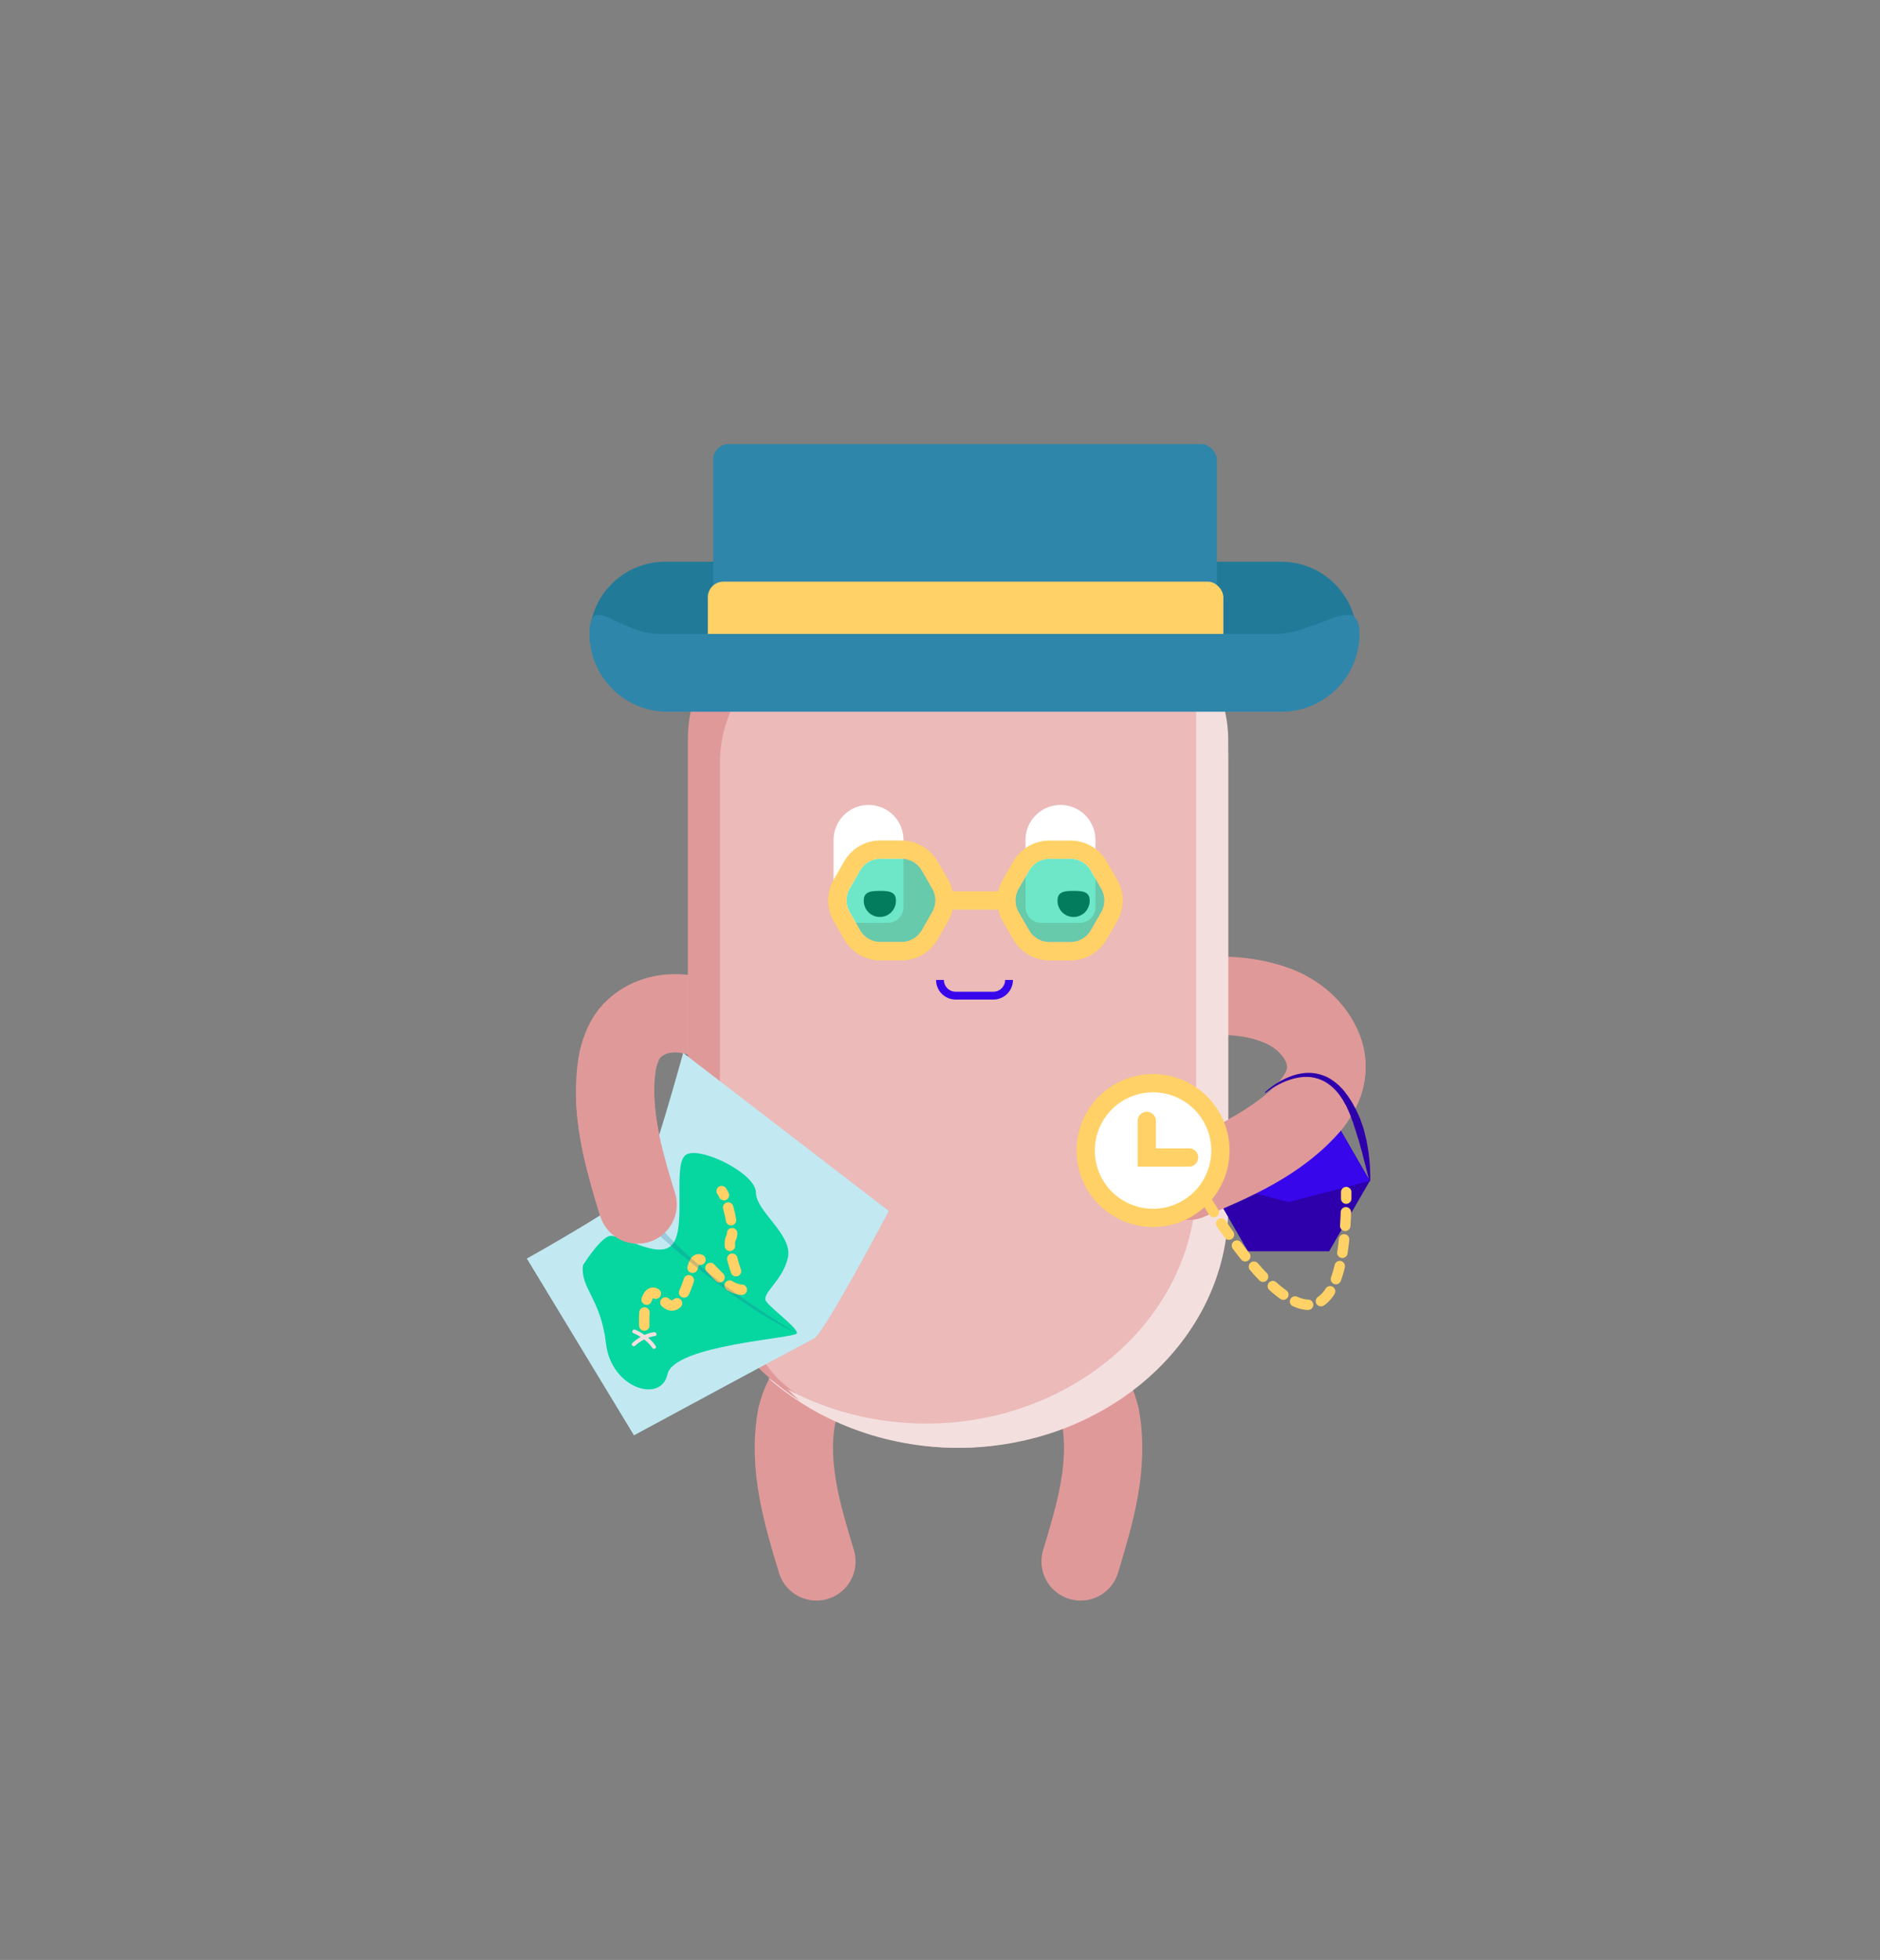 <svg xmlns="http://www.w3.org/2000/svg" viewBox="0 0 1440.8 1501.84"><rect x="0" y="0" width="1440.8" height="1501.84" fill="#808080" stroke="none"/><defs><style>.cls-1,.cls-14,.cls-17,.cls-18,.cls-19,.cls-7{fill:none;stroke-miterlimit:10;}.cls-1{stroke:#e09999;stroke-width:60px;}.cls-1,.cls-14,.cls-18,.cls-19,.cls-7{stroke-linecap:round;}.cls-2{fill:#ebbab9;}.cls-3{fill:#f4dfdf;}.cls-4{fill:#e09999;}.cls-5{fill:#c2e9f2;}.cls-12,.cls-6{fill:#06d6a0;}.cls-14,.cls-18,.cls-19,.cls-7{stroke:#ffd166;}.cls-18,.cls-19,.cls-7{stroke-width:8px;}.cls-7{stroke-dasharray:10;}.cls-8{fill:#1a5e91;opacity:0.22;}.cls-9{fill:#fff;}.cls-10{fill:#2e00ab;}.cls-11{fill:#3706ea;}.cls-12{opacity:0.58;}.cls-13{fill:#ffd166;}.cls-14{stroke-width:14px;}.cls-15{fill:#227a99;}.cls-16{fill:#2e86ab;}.cls-17{stroke:#3706ea;stroke-width:6px;}.cls-19{stroke-dasharray:10.39 10.39;}</style></defs><title>thing1</title><g id="Layer_6" data-name="Layer 6"><path class="cls-1" d="M883.68,769s97.24-26,128,29.7c32,58-100.78,106.17-100.78,106.17"/><path class="cls-1" d="M689,1060.4c-20.24-13.19-49.81-15.92-67.89,3-5.51,5.88-8.34,13.43-10.53,21.75-7.08,38.41,4.39,75.68,15.11,111.32"/><path class="cls-1" d="M764.84,1060.4c20.24-13.19,49.81-15.92,67.89,3,5.51,5.88,8.34,13.43,10.52,21.75,7.09,38.41-4.39,75.68-15.1,111.32"/><path class="cls-1" d="M552,787c-20.24-13.19-49.81-15.92-67.89,3-5.51,5.88-8.33,13.43-10.52,21.75C466.47,850.13,478,887.4,488.66,923"/><path class="cls-2" d="M655.19,453.53H813.3a128,128,0,0,1,128,128V902.42a207,207,0,0,1-207,207h0a207,207,0,0,1-207-207V581.53A128,128,0,0,1,655.19,453.53Z"/><path class="cls-3" d="M883.21,472.14c20.82,20.25,33.55,47.16,33.55,76.59V906.84c0,101.22-93.17,184-207,184h0c-45.23,0-87.18-13.07-121.34-35.16,37.5,33.17,89.11,53.75,145.87,53.75h0c113.87,0,207-82.82,207-184.05V567.31C941.29,527.62,918.12,492.51,883.21,472.14Z"/><path class="cls-4" d="M551.73,943V584.89c0-62.58,57.6-113.78,128-113.78H837.83a138.61,138.61,0,0,1,69.91,18.61c-23.45-22.82-57.15-37.19-94.44-37.19H655.19c-70.39,0-128,51.2-128,113.78V924.42c0,61,33.87,115.35,85.71,148.88C575.17,1039.92,551.73,993.78,551.73,943Z"/><path class="cls-5" d="M403.77,964.4s79.44-44.27,87.26-56,32.55-101.58,32.55-101.58L681.15,927.94s-49.48,93.76-57.29,97.67-138,74.23-138,74.23Z"/><path class="cls-6" d="M446.74,969.61s11.78-19,19.63-22.26,38.29,19.16,49.09,6,0-60.3,9.82-68.16,54,13.75,54,28.47,28.47,32.4,24.55,50.07-20.62,27.49-16.69,33.38,24.54,20.62,23.56,24.54-94.25,8.84-99.16,31.42-43.19,10.8-47.12-23.56S444.78,987.28,446.74,969.61Z"/><path class="cls-7" d="M493.77,1015.72s-1.35-24,6.38-25.14,16.5,33,30.83-19.83c5.92-21.81,22.12,25.82,44.12,16.3"/><path class="cls-7" d="M564.07,974.08s-7.19-20.12-3.84-25.39-3.35-31.66-7.19-36"/><path class="cls-3" d="M485.33,1021.49c5.59,2.49,11.22,6.32,14.65,11.44,1.06,1.6,3.66.1,2.59-1.51-3.72-5.56-9.66-9.81-15.73-12.52-1.75-.77-3.27,1.81-1.51,2.59Z"/><path class="cls-3" d="M486.77,1031.19a29.65,29.65,0,0,1,15.27-7.5c1.91-.26,1.1-3.15-.79-2.89-6.14.82-12,4.17-16.6,8.27-1.44,1.29.69,3.41,2.12,2.12Z"/><path class="cls-8" d="M477.69,919.63c-1.51,1,75.35,75.93,133,102,0,0-120.05-69.79-119.66-113.23C491,908.41,488.42,912.34,477.69,919.63Z"/><path class="cls-1" d="M471.42,840.31C472.33,869,480.33,896,488.66,923"/><path class="cls-9" d="M665.63,616.81h0a26.8,26.8,0,0,1,26.8,26.8v51.54a12,12,0,0,1-12,12H650.83a12,12,0,0,1-12-12V643.62a26.8,26.8,0,0,1,26.8-26.8Z"/><path class="cls-9" d="M812.74,616.81h0a26.8,26.8,0,0,1,26.8,26.8v51.54a12,12,0,0,1-12,12H797.94a12,12,0,0,1-12-12V643.62a26.8,26.8,0,0,1,26.8-26.8Z"/><path d="M686.61,690A12.31,12.31,0,1,1,662,690c0-6.8,5.51-7.33,12.31-7.33S686.61,683.2,686.61,690Z"/><polygon class="cls-10" points="1018.65 850.91 956.37 850.91 925.23 904.85 956.37 958.79 1018.65 958.79 1049.8 904.85 1018.65 850.91"/><polygon class="cls-11" points="1018.65 850.91 956.37 850.91 925.23 904.85 987.51 921.13 1049.8 904.85 1018.65 850.91"/><path class="cls-1" d="M975.05,769.17c23.09,7.13,44.09,28.13,41.09,54.13-1,8-5,15-10,22-25,30-61,45-95.26,59.55"/><path d="M835.09,690a12.31,12.31,0,1,1-24.61,0c0-6.8,5.5-7.33,12.3-7.33S835.09,683.2,835.09,690Z"/><path class="cls-12" d="M690.84,658H674.77a18,18,0,0,0-15.62,9l-8,13.91a18.05,18.05,0,0,0,0,18l8,13.92a18,18,0,0,0,15.62,9h16.07a18,18,0,0,0,15.62-9l8-13.92a18.05,18.05,0,0,0,0-18l-8-13.91A18,18,0,0,0,690.84,658Z"/><path class="cls-12" d="M820.37,658H804.3a18,18,0,0,0-15.62,9l-8,13.91a18.05,18.05,0,0,0,0,18l8,13.92a18,18,0,0,0,15.62,9h16.07a18,18,0,0,0,15.62-9L844,699a18.05,18.05,0,0,0,0-18l-8-13.91A18,18,0,0,0,820.37,658Z"/><path class="cls-13" d="M690.84,658a18,18,0,0,1,15.62,9l8,13.91a18.05,18.05,0,0,1,0,18l-8,13.92a18,18,0,0,1-15.62,9H674.77a18,18,0,0,1-15.62-9l-8-13.92a18.05,18.05,0,0,1,0-18l8-13.91a18,18,0,0,1,15.62-9h16.07m0-14H674.77a32.13,32.13,0,0,0-27.75,16L639,674a32.11,32.11,0,0,0,0,32l8,13.92a32.14,32.14,0,0,0,27.75,16h16.07a32.14,32.14,0,0,0,27.75-16l8-13.92a32.11,32.11,0,0,0,0-32l-8-13.91a32.13,32.13,0,0,0-27.75-16Z"/><path class="cls-13" d="M820.37,658a18,18,0,0,1,15.62,9L844,681a18.05,18.05,0,0,1,0,18l-8,13.92a18,18,0,0,1-15.62,9H804.3a18,18,0,0,1-15.62-9l-8-13.92a18.05,18.05,0,0,1,0-18l8-13.91a18,18,0,0,1,15.62-9h16.07m0-14H804.3a32.13,32.13,0,0,0-27.75,16l-8,13.91a32.11,32.11,0,0,0,0,32l8,13.92a32.14,32.14,0,0,0,27.75,16h16.07a32.14,32.14,0,0,0,27.75-16l8-13.92a32.11,32.11,0,0,0,0-32l-8-13.91a32.13,32.13,0,0,0-27.75-16Z"/><line class="cls-14" x1="726.19" y1="690" x2="767.5" y2="690"/><path class="cls-15" d="M509.89,430.43h472A58.09,58.09,0,0,1,1040,488.52v0a12,12,0,0,1-12,12H463.8a12,12,0,0,1-12-12v0a58.09,58.09,0,0,1,58.09-58.09Z"/><rect class="cls-16" x="546.53" y="340.29" width="386.06" height="168" rx="12" ry="12"/><rect class="cls-13" x="542.46" y="445.69" width="395.12" height="62.6" rx="12" ry="12"/><path class="cls-16" d="M982.29,545.37H511.4a59.78,59.78,0,0,1-59.6-59.6h0c0-32.78,21.68,0,54.46,0H977.15c32.78,0,64.74-32.78,64.74,0h0A59.78,59.78,0,0,1,982.29,545.37Z"/><path class="cls-10" d="M969.67,836.79A62,62,0,0,1,984,827q1-.51,2-.93c.67-.29,1.33-.6,2-.87,1.39-.5,2.75-1.07,4.18-1.44a40.09,40.09,0,0,1,8.75-1.61,32.78,32.78,0,0,1,17.54,3.94,42.26,42.26,0,0,1,13.31,12.12c.45.59.94,1.17,1.36,1.79l1.2,1.88,1.22,1.87a17,17,0,0,1,1.15,1.91l2.13,3.91c.75,1.29,1.27,2.67,1.91,4s1.22,2.7,1.77,4.07l1.46,4.16c.44,1.4,1,2.77,1.32,4.2l1.08,4.25c.32,1.43.74,2.83,1,4.27l.76,4.31.71,4.31c.18,1.44.33,2.88.48,4.33a134.42,134.42,0,0,1,.8,17.37.29.29,0,0,1-.3.3.3.3,0,0,1-.29-.21v0c-1.66-5.57-2.86-11.17-4.37-16.69-.36-1.38-.71-2.76-1-4.14l-1.17-4.11c-.77-2.73-1.44-5.48-2.35-8.15s-1.58-5.41-2.54-8l-1.31-4c-.46-1.32-1-2.61-1.47-3.92-.89-2.66-2.1-5.15-3.24-7.69a20.14,20.14,0,0,0-1-1.85l-1-1.8-1-1.81c-.35-.59-.77-1.13-1.16-1.7a38,38,0,0,0-11.43-11.48,29.34,29.34,0,0,0-15.42-4.39,37.84,37.84,0,0,0-8.24,1c-1.38.25-2.7.72-4.06,1.09-.67.22-1.32.48-2,.71s-1.32.49-2,.77a66.51,66.51,0,0,0-14.68,8.58h0a.29.29,0,0,1-.42,0A.31.31,0,0,1,969.67,836.79Z"/><path class="cls-17" d="M773.3,750.92a12,12,0,0,1-12,12H732.4a12,12,0,0,1-12-12"/><path class="cls-18" d="M916.76,906.84s.89,1.58,2.51,4.32"/><path class="cls-19" d="M924.64,920.06c25.4,41.06,103.68,154.88,107,3.62"/><path class="cls-18" d="M1031.71,918.47c0-1.64,0-3.31,0-5"/><path class="cls-9" d="M883.68,933.25a51.62,51.62,0,1,1,51.61-51.62A51.68,51.68,0,0,1,883.68,933.25Z"/><path class="cls-13" d="M883.68,837a44.62,44.62,0,1,1-44.62,44.62A44.62,44.62,0,0,1,883.68,837m0-14a58.62,58.62,0,1,0,58.61,58.62A58.69,58.69,0,0,0,883.68,823Z"/><polyline class="cls-14" points="878.88 858.91 878.88 886.95 911.3 886.95"/></g></svg>
